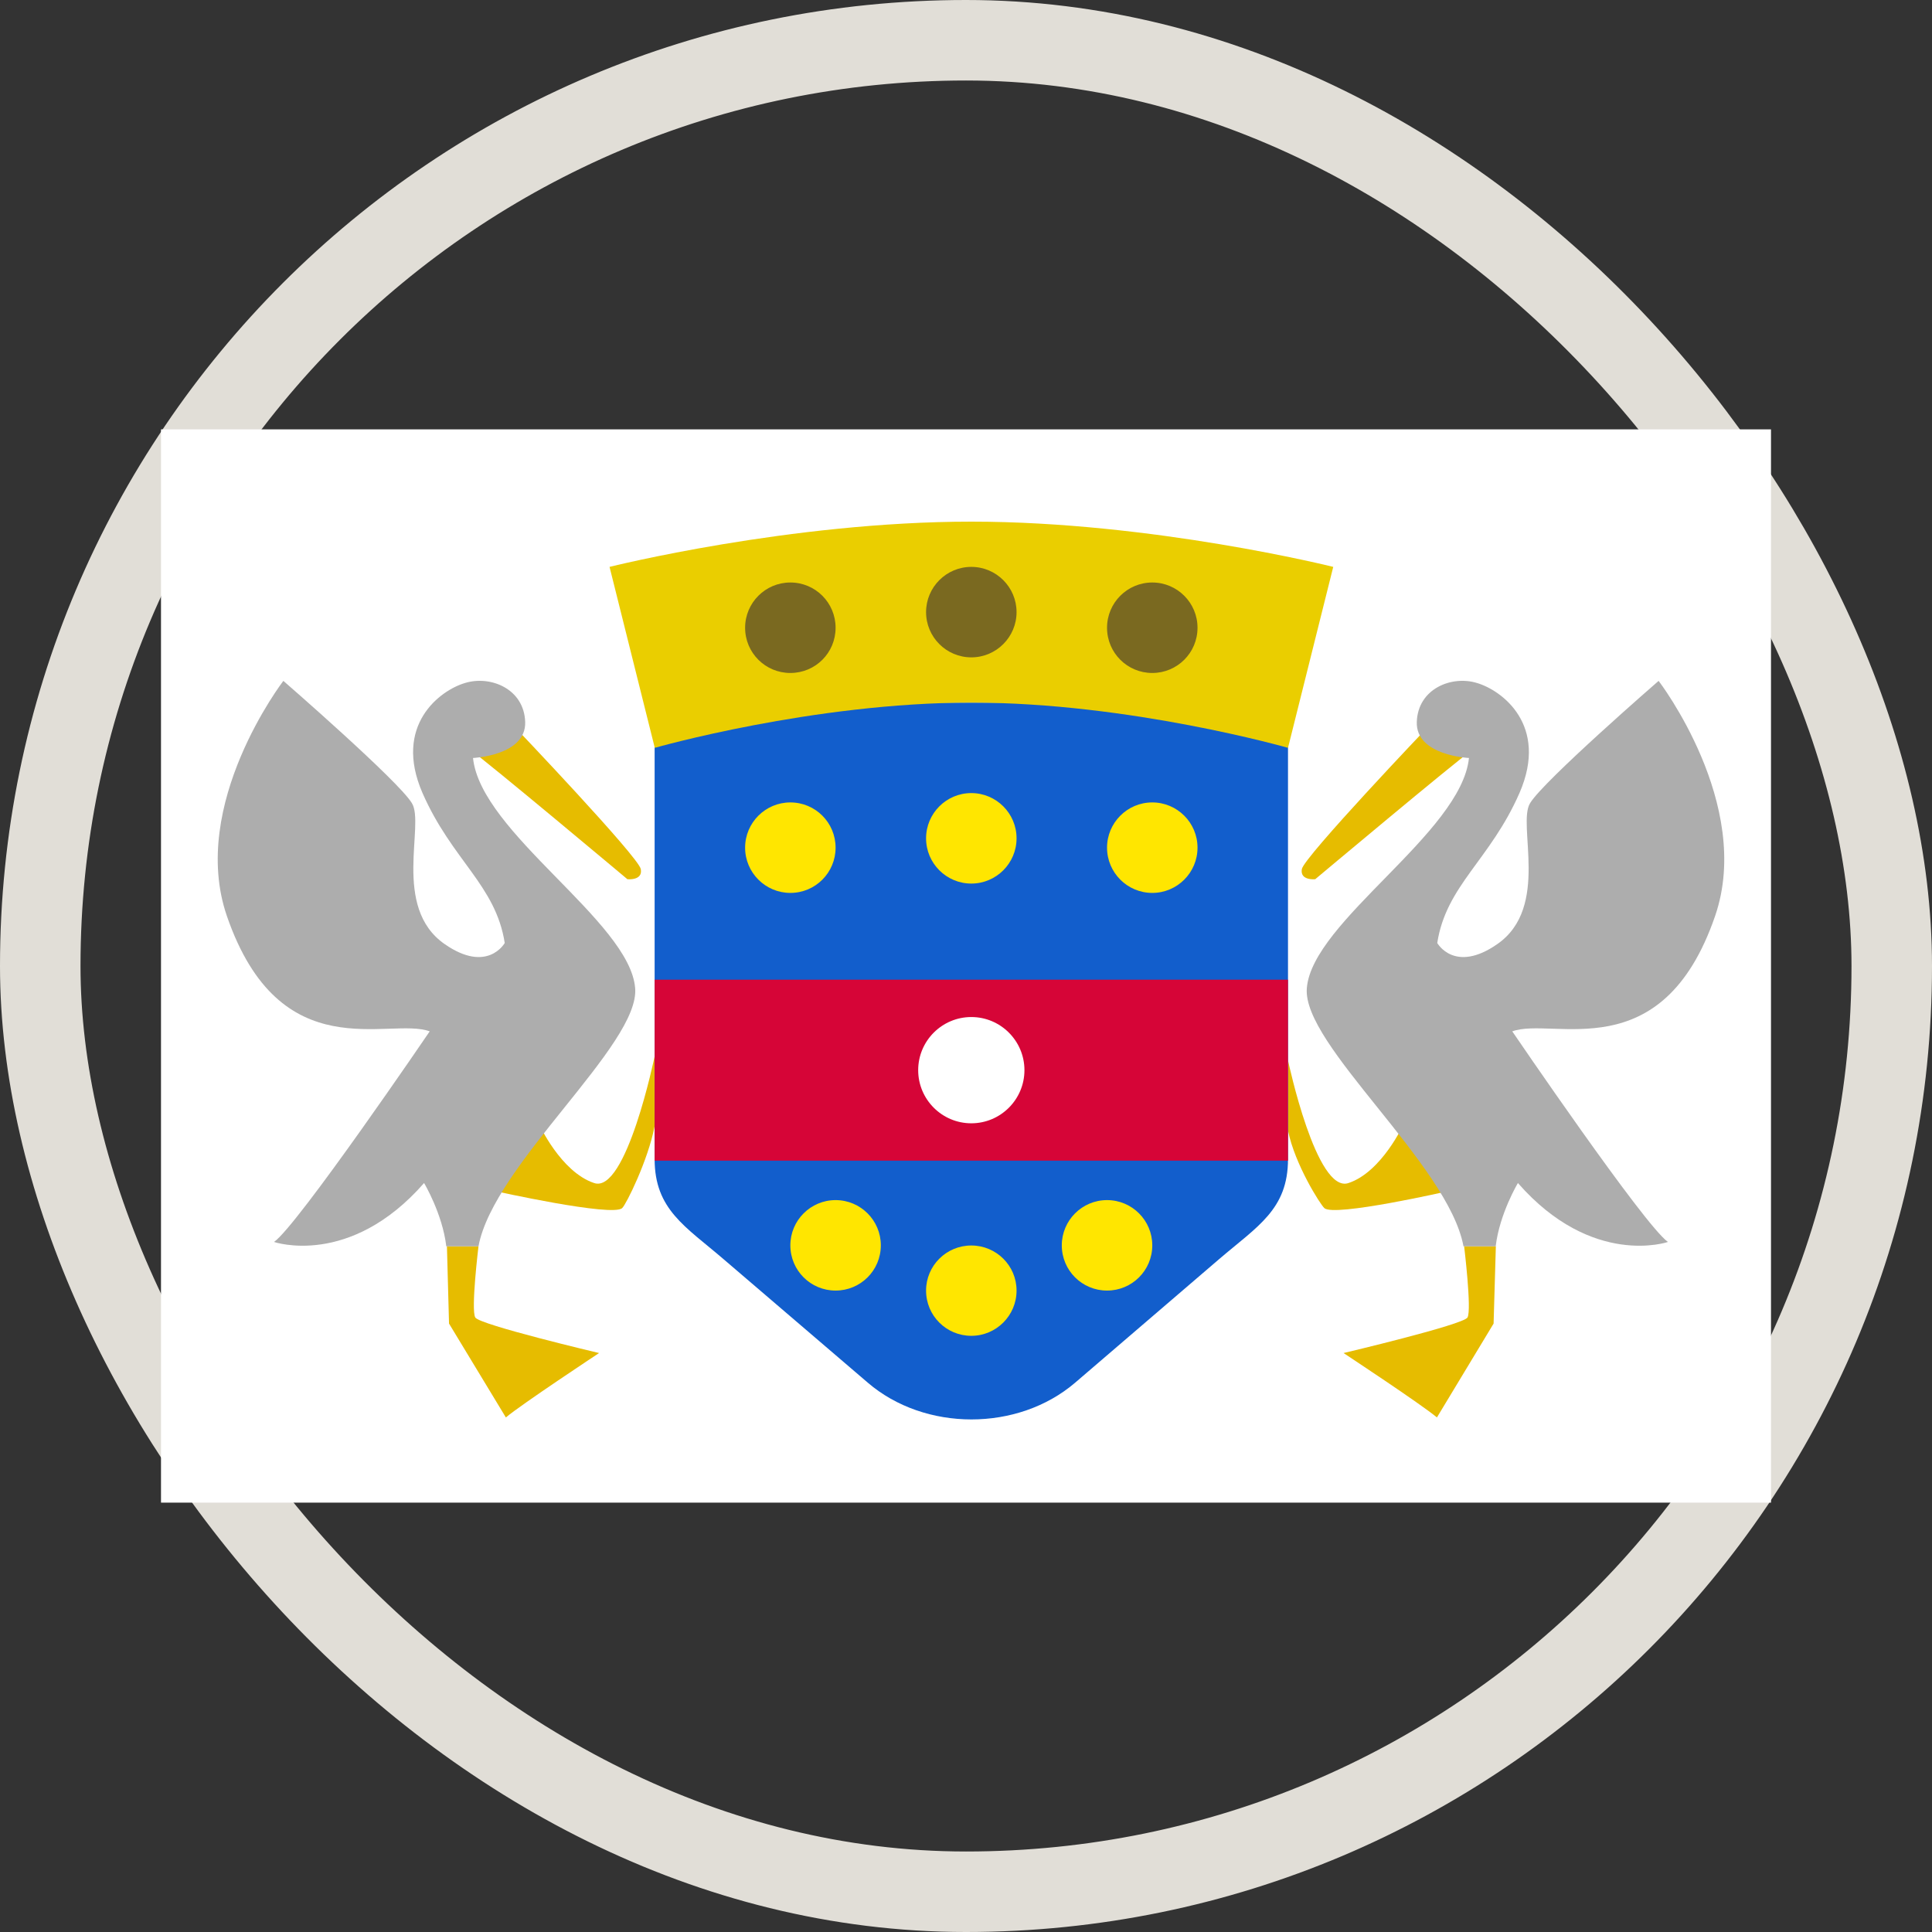<svg width="12" height="12" viewBox="0 0 12 12" fill="none" xmlns="http://www.w3.org/2000/svg">
<rect x="0" y="0" width="12" height="12" fill="#333333" stroke="none"/>
<rect x="0.25" y="0.25" width="11.5" height="11.5" rx="5.75" stroke="#E1DED7" stroke-width="0.5"/>
<g clip-path="url(#clip0_186_2332)">
<path d="M11 2.667H1V9.333H11V2.667Z" fill="white"/>
<path d="M4.066 6.561C4.066 6.561 3.89 7.417 3.69 7.348C3.483 7.279 3.348 6.982 3.348 6.982L3.065 7.396C3.065 7.396 3.81 7.562 3.865 7.503C3.889 7.481 4.025 7.208 4.066 6.995V6.561H4.066ZM2.972 7.741C2.972 7.741 2.924 8.135 2.952 8.183C2.976 8.228 3.721 8.404 3.721 8.404C3.721 8.404 3.235 8.725 3.142 8.804L2.789 8.221L2.776 7.741H2.972Z" fill="#E6BC00"/>
<path d="M3.193 4.511C3.193 4.511 3.966 5.322 3.98 5.398C3.994 5.471 3.897 5.461 3.897 5.461C3.897 5.461 3.024 4.729 2.924 4.66C2.82 4.591 3.193 4.511 3.193 4.511Z" fill="#E6BC00"/>
<path d="M2.938 4.708C2.938 4.708 3.269 4.694 3.262 4.484C3.255 4.277 3.045 4.194 2.889 4.242C2.734 4.287 2.441 4.504 2.624 4.925C2.807 5.343 3.079 5.498 3.135 5.857C3.135 5.857 3.028 6.049 2.762 5.864C2.432 5.635 2.641 5.119 2.558 4.988C2.475 4.85 1.76 4.229 1.76 4.229C1.76 4.229 1.171 4.996 1.409 5.689C1.74 6.649 2.418 6.313 2.669 6.406C2.669 6.406 1.847 7.614 1.702 7.714C1.702 7.714 2.172 7.876 2.634 7.348C2.634 7.348 2.748 7.538 2.772 7.741H2.972C3.066 7.231 3.976 6.489 3.945 6.137C3.911 5.722 2.986 5.174 2.938 4.708Z" fill="#ADADAD"/>
<path d="M8.001 6.59C8.001 6.59 8.176 7.417 8.376 7.348C8.583 7.279 8.718 6.982 8.718 6.982L9.001 7.397C9.001 7.397 8.28 7.562 8.225 7.503C8.201 7.481 8.043 7.234 8 7.022L8.001 6.59ZM9.094 7.741C9.094 7.741 9.142 8.135 9.115 8.183C9.09 8.228 8.345 8.404 8.345 8.404C8.345 8.404 8.832 8.725 8.925 8.804L9.277 8.221L9.291 7.741H9.094Z" fill="#E6BC00"/>
<path d="M8.873 4.511C8.873 4.511 8.1 5.322 8.086 5.398C8.073 5.471 8.169 5.461 8.169 5.461C8.169 5.461 9.042 4.729 9.142 4.66C9.242 4.591 8.873 4.511 8.873 4.511Z" fill="#E6BC00"/>
<path d="M4.066 4.364H8V7.199C8 7.512 7.811 7.616 7.573 7.82L6.678 8.588C6.322 8.893 5.744 8.892 5.39 8.588L4.493 7.82C4.258 7.618 4.066 7.513 4.066 7.199V4.364Z" fill="#125ECC"/>
<path d="M4.909 5.546C4.754 5.546 4.628 5.42 4.628 5.265C4.628 5.11 4.754 4.984 4.909 4.984C5.065 4.984 5.19 5.11 5.19 5.265C5.19 5.42 5.065 5.546 4.909 5.546ZM6.033 5.488C5.878 5.488 5.752 5.362 5.752 5.207C5.752 5.052 5.878 4.926 6.033 4.926C6.188 4.926 6.314 5.052 6.314 5.207C6.314 5.362 6.188 5.488 6.033 5.488ZM7.157 5.546C7.002 5.546 6.876 5.42 6.876 5.265C6.876 5.11 7.002 4.984 7.157 4.984C7.312 4.984 7.438 5.11 7.438 5.265C7.438 5.42 7.312 5.546 7.157 5.546ZM5.19 8.016C5.035 8.016 4.909 7.891 4.909 7.735C4.909 7.58 5.035 7.454 5.19 7.454C5.345 7.454 5.471 7.58 5.471 7.735C5.471 7.891 5.345 8.016 5.19 8.016ZM6.033 8.297C5.878 8.297 5.752 8.172 5.752 8.016C5.752 7.861 5.878 7.736 6.033 7.736C6.188 7.736 6.314 7.861 6.314 8.016C6.314 8.171 6.188 8.297 6.033 8.297ZM6.876 8.016C6.721 8.016 6.595 7.891 6.595 7.735C6.595 7.58 6.721 7.454 6.876 7.454C7.031 7.454 7.157 7.58 7.157 7.735C7.157 7.891 7.031 8.016 6.876 8.016Z" fill="#FFE600"/>
<path d="M4.066 6.085H8V7.209H4.066V6.085Z" fill="#D60537"/>
<path d="M3.786 3.521C3.786 3.521 4.909 3.24 6.033 3.24C7.157 3.24 8.281 3.521 8.281 3.521L8 4.645C8 4.645 7.017 4.364 6.034 4.364C5.05 4.364 4.067 4.645 4.067 4.645L3.786 3.521Z" fill="#EACE00"/>
<path d="M6.033 4.083C5.878 4.083 5.752 3.957 5.752 3.802C5.752 3.647 5.878 3.521 6.033 3.521C6.188 3.521 6.314 3.647 6.314 3.802C6.314 3.957 6.188 4.083 6.033 4.083ZM7.157 4.18C7.002 4.18 6.876 4.055 6.876 3.899C6.876 3.744 7.002 3.618 7.157 3.618C7.312 3.618 7.438 3.744 7.438 3.899C7.438 4.055 7.312 4.18 7.157 4.18ZM4.909 4.18C4.754 4.18 4.628 4.055 4.628 3.899C4.628 3.744 4.754 3.618 4.909 3.618C5.065 3.618 5.19 3.744 5.19 3.899C5.19 4.055 5.065 4.18 4.909 4.18Z" fill="#7A6920"/>
<path d="M8.117 6.137C8.086 6.489 8.996 7.231 9.09 7.741H9.29C9.314 7.538 9.428 7.348 9.428 7.348C9.89 7.876 10.36 7.714 10.36 7.714C10.215 7.614 9.393 6.406 9.393 6.406C9.644 6.313 10.323 6.649 10.653 5.689C10.891 4.996 10.302 4.229 10.302 4.229C10.302 4.229 9.587 4.85 9.504 4.988C9.421 5.119 9.63 5.635 9.3 5.864C9.034 6.049 8.927 5.857 8.927 5.857C8.983 5.498 9.255 5.343 9.438 4.925C9.621 4.504 9.328 4.287 9.173 4.242C9.017 4.194 8.807 4.277 8.8 4.484C8.793 4.694 9.124 4.708 9.124 4.708C9.076 5.174 8.151 5.722 8.117 6.137Z" fill="#ADADAD"/>
<path d="M6.033 6.977C6.215 6.977 6.363 6.829 6.363 6.647C6.363 6.465 6.215 6.317 6.033 6.317C5.851 6.317 5.703 6.465 5.703 6.647C5.703 6.829 5.851 6.977 6.033 6.977Z" fill="white"/>
</g>
<defs>
<clipPath id="clip0_186_2332">
<rect width="10" height="6.667" fill="white" transform="translate(1 2.667)"/>
</clipPath>
</defs>
</svg>
